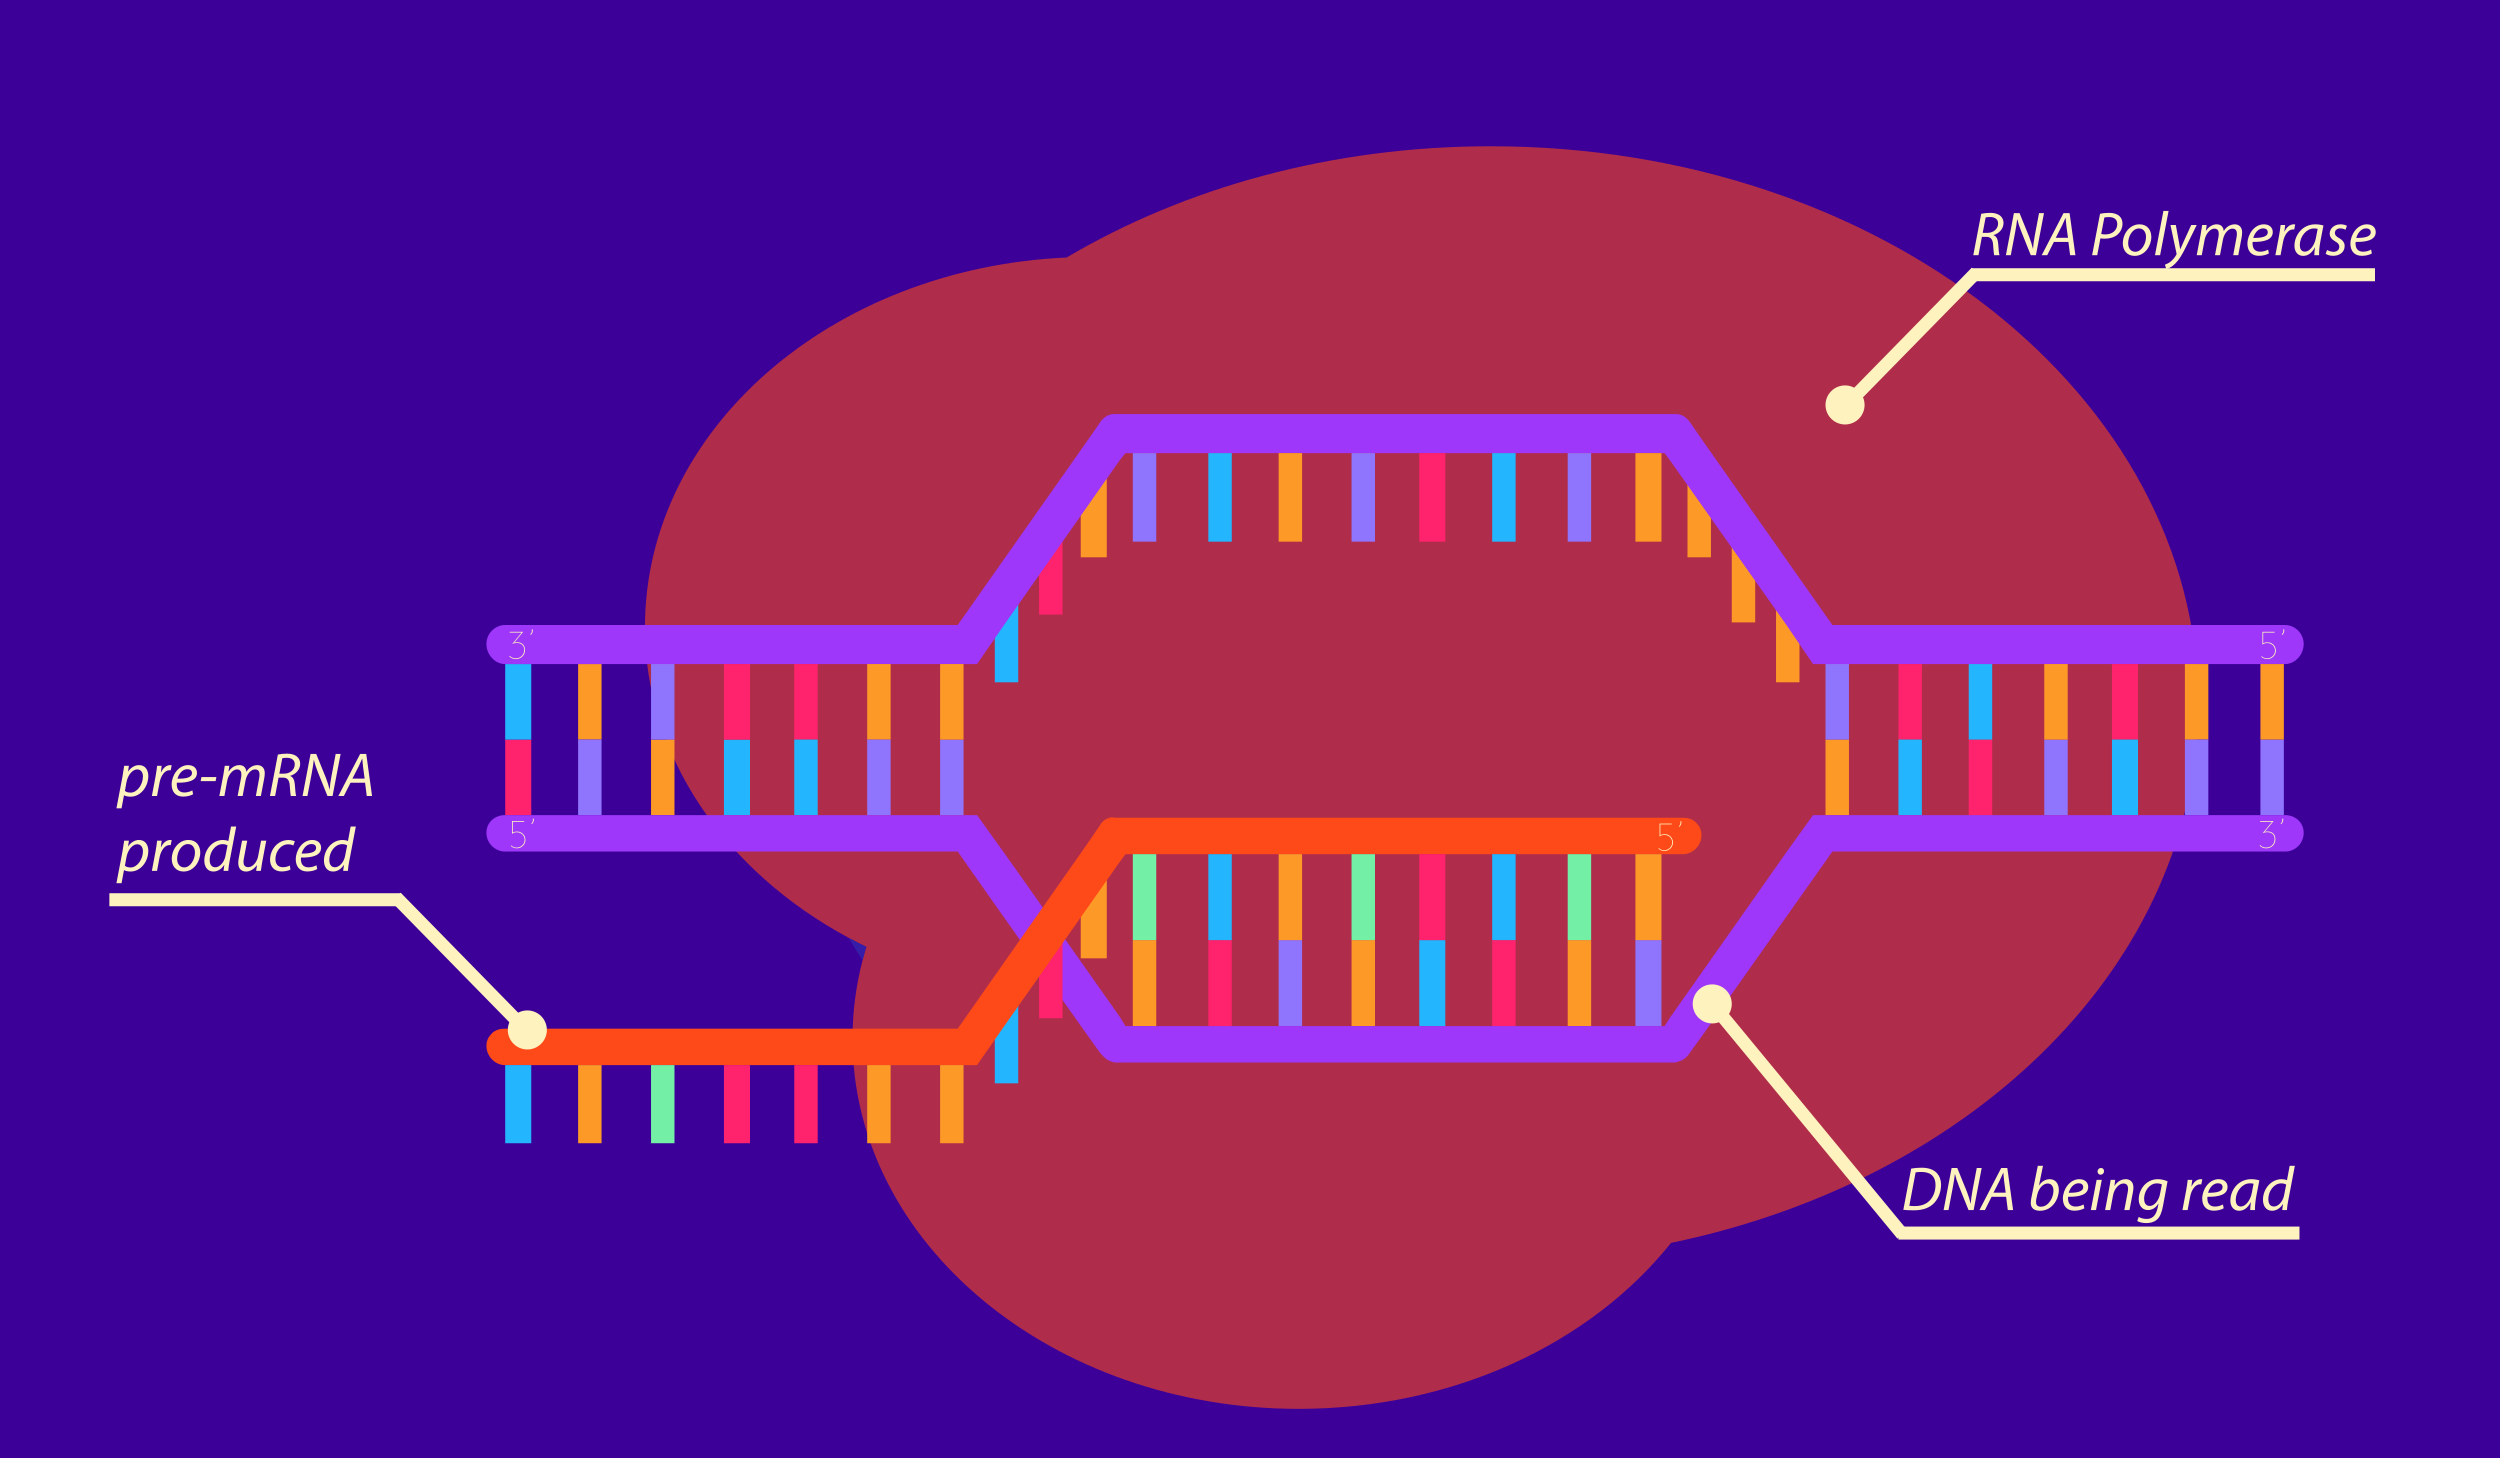<?xml version="1.0" encoding="utf-8"?>
<!-- Generator: Adobe Illustrator 16.0.0, SVG Export Plug-In . SVG Version: 6.00 Build 0)  -->
<!DOCTYPE svg PUBLIC "-//W3C//DTD SVG 1.1//EN" "http://www.w3.org/Graphics/SVG/1.1/DTD/svg11.dtd">
<svg version="1.1" xmlns="http://www.w3.org/2000/svg" xmlns:xlink="http://www.w3.org/1999/xlink" x="0px" y="0px" width="960px"
	 height="560px" viewBox="0 0 960 560" enable-background="new 0 0 960 560" xml:space="preserve">
<g id="BG">
	<rect fill="#3C0099" width="960" height="560"/>
</g>
<g id="RNA_Polymerase">
	<path opacity="0.6" fill="#FD4A18" d="M844.08,270.22c0,99.36-85.91,182.919-202.4,207.04C611,515.67,558.42,541,498.72,541
		c-94.64,0-171.35-63.63-171.35-142.13c0-10.34,1.33-20.42,3.86-30.13c0.45-1.73,0.94-3.45,1.46-5.15c-2.32-1.12-4.61-2.29-6.86-3.5
		c-47.05-25.34-78.16-69.3-78.16-119.29c0-75.88,71.67-137.86,161.92-141.92c45.38-26.83,101.76-42.72,162.851-42.72
		C722.47,56.16,844.08,152,844.08,270.22z"/>
	<path opacity="0.7" fill="#342AAD" d="M332.69,363.59c-0.52,1.7-1.01,3.42-1.46,5.15c-1.89-2.851-3.68-5.73-5.4-8.65
		C328.08,361.3,330.37,362.47,332.69,363.59z"/>
</g>
<g id="DNA">
	<rect x="382" y="232" fill="#23B5FE" width="9" height="30"/>
	<rect x="399" y="206" fill="#FF226C" width="9" height="30"/>
	<rect x="415" y="184" fill="#FD9927" width="10" height="30"/>
	<rect x="648" y="184" fill="#FD9927" width="9" height="30"/>
	<rect x="665" y="209" fill="#FD9927" width="9" height="30"/>
	<rect x="682" y="232" fill="#FD9927" width="9" height="30"/>
	<rect x="222" y="255" fill="#FD9927" width="9" height="29"/>
	<rect x="222" y="284" fill="#8F75FD" width="9" height="29"/>
	<rect x="194" y="284" fill="#FF226C" width="10" height="29"/>
	<rect x="194" y="255" fill="#23B5FE" width="10" height="29"/>
	<line fill="none" stroke="#000000" stroke-miterlimit="10" x1="583.792" y1="168.55" x2="583.792" y2="168.55"/>
	<path fill="#9E37F9" d="M884.617,247.332c0,3.96-3.202,7.668-7.162,7.668H696.213l-10.1-14.831l-44.745-63.264L639.21,174H432.192
		l-2.159,2.647l-44.745,63.738L375.189,255H193.947c-3.96,0-7.163-3.708-7.163-7.668c0-1.984,0.798-3.855,2.098-5.154
		c1.299-1.299,3.08-2.177,5.065-2.177h173.813l49.289-70.054l5.402-7.753c0.01,0,0.021-0.051,0.031-0.051
		c0.256-0.429,0.604-0.837,0.962-1.196c0.911-0.911,1.811-1.495,3.1-1.802c0.552-0.143,1.125-0.145,1.719-0.145h214.875
		c0.594,0,1.166-0.014,1.719,0.129c1.29,0.307,2.19,0.935,3.101,1.835c0.357,0.357,0.706,0.728,0.962,1.157
		c0.01,0,0.021,0.001,0.03,0.001l5.402,7.833L703.641,240h173.814c1.985,0,3.765,0.878,5.064,2.177
		C883.818,243.476,884.617,245.347,884.617,247.332z"/>
	<rect x="361" y="284" fill="#8F75FD" width="9" height="29"/>
	<rect x="361" y="255" fill="#FD9927" width="9" height="29"/>
	<rect x="333" y="255" fill="#FD9927" width="9" height="29"/>
	<rect x="333" y="284" fill="#8F75FD" width="9" height="29"/>
	<rect x="305" y="255" fill="#FF226C" width="9" height="29"/>
	<rect x="305" y="284" fill="#23B5FE" width="9" height="29"/>
	<rect x="278" y="284" fill="#23B5FE" width="10" height="29"/>
	<rect x="278" y="255" fill="#FF226C" width="10" height="29"/>
	<rect x="250" y="284" fill="#FD9927" width="9" height="29"/>
	<rect x="250" y="255" fill="#8F75FD" width="9" height="29"/>
	<rect x="729" y="255" fill="#FF226C" width="9" height="29"/>
	<rect x="729" y="284" fill="#23B5FE" width="9" height="29"/>
	<rect x="701" y="284" fill="#FD9927" width="9" height="29"/>
	<rect x="701" y="255" fill="#8F75FD" width="9" height="29"/>
	<rect x="868" y="284" fill="#8F75FD" width="9" height="29"/>
	<rect x="868" y="255" fill="#FD9927" width="9" height="29"/>
	<rect x="839" y="255" fill="#FD9927" width="9" height="29"/>
	<rect x="839" y="284" fill="#8F75FD" width="9" height="29"/>
	<rect x="811" y="255" fill="#FF226C" width="10" height="29"/>
	<rect x="811" y="284" fill="#23B5FE" width="10" height="29"/>
	<rect x="785" y="284" fill="#8F75FD" width="9" height="29"/>
	<rect x="785" y="255" fill="#FD9927" width="9" height="29"/>
	<rect x="756" y="284" fill="#FF226C" width="9" height="29"/>
	<rect x="756" y="255" fill="#23B5FE" width="9" height="29"/>
	<rect x="602" y="174" fill="#8F75FD" width="9" height="34"/>
	<rect x="628" y="174" fill="#FD9927" width="10" height="34"/>
	<rect x="573" y="174" fill="#23B5FE" width="9" height="34"/>
	<rect x="545" y="174" fill="#FF226C" width="10" height="34"/>
	<rect x="519" y="174" fill="#8F75FD" width="9" height="34"/>
	<rect x="491" y="174" fill="#FD9927" width="9" height="34"/>
	<rect x="464" y="174" fill="#23B5FE" width="9" height="34"/>
	<rect x="435" y="174" fill="#8F75FD" width="9" height="34"/>
	<rect x="602" y="361" fill="#FD9927" width="9" height="33"/>
	<rect x="628" y="361" fill="#8F75FD" width="10" height="33"/>
	<rect x="573" y="361" fill="#FF226C" width="9" height="33"/>
	<rect x="545" y="361" fill="#23B5FE" width="10" height="33"/>
	<rect x="519" y="361" fill="#FD9927" width="9" height="33"/>
	<rect x="491" y="361" fill="#8F75FD" width="9" height="33"/>
	<rect x="464" y="361" fill="#FF226C" width="9" height="33"/>
	<rect x="435" y="361" fill="#FD9927" width="9" height="33"/>
	<path fill="#9E37F9" d="M884.617,319.818c0,1.984-0.799,3.77-2.098,5.079c-1.3,1.299-3.079,2.103-5.064,2.103H703.641
		l-49.288,69.725l-5.402,7.455c-0.01,0-0.021,0.06-0.03,0.06c-0.256,0.43-0.604,0.89-0.962,1.257c-0.91,0.9-1.811,1.713-3.101,2.02
		c-0.553,0.143-1.125,0.484-1.719,0.484H428.264c-0.594,0-1.167-0.315-1.719-0.46c-1.289-0.307-2.189-1.222-3.1-2.132
		c-0.358-0.359-0.706-0.719-0.962-1.148c-0.01,0-0.021,0.061-0.031,0.061l-5.402-7.542l-34.186-48.285l-8.779-12.486L367.761,327
		H193.947c-1.985,0-3.766-0.848-5.065-2.146c-1.3-1.31-2.098-3.088-2.098-5.072c0-3.961,3.203-6.781,7.163-6.781h181.242
		l7.685,10.717l2.415,3.353l6.365,8.982l38.38,54.463l2.159,3.485H639.21l2.158-3.363l44.745-63.57l10.1-14.066h181.242
		C881.415,313,884.617,315.857,884.617,319.818z"/>
	<g>
		<path fill="#FFF2BE" d="M200.17,319.73c0.501,0.287,0.895,0.674,1.18,1.162c0.285,0.488,0.428,1.029,0.428,1.623
			c0,0.584-0.148,1.125-0.444,1.625c-0.297,0.498-0.701,0.894-1.213,1.186c-0.512,0.291-1.069,0.438-1.673,0.438
			c-0.431,0-0.849-0.08-1.253-0.238c-0.404-0.16-0.757-0.383-1.059-0.669l0.21-0.207c0.259,0.265,0.566,0.47,0.922,0.612
			c0.355,0.144,0.732,0.215,1.131,0.215c0.55,0,1.059-0.135,1.528-0.405s0.841-0.634,1.116-1.091
			c0.274-0.456,0.412-0.944,0.412-1.465c0-0.529-0.132-1.021-0.396-1.472c-0.264-0.451-0.628-0.807-1.091-1.066
			c-0.463-0.261-0.976-0.39-1.536-0.39c-0.356,0-0.693,0.059-1.011,0.174c-0.318,0.117-0.584,0.271-0.8,0.463h-0.016v-4.951h4.672
			v0.303h-4.365v4.091c0.205-0.106,0.453-0.193,0.744-0.263c0.291-0.068,0.571-0.104,0.841-0.104
			C199.111,319.301,199.668,319.443,200.17,319.73z"/>
		<path fill="#FFF2BE" d="M204.042,316.244c0.399-0.371,0.598-0.838,0.598-1.4c0-0.148-0.016-0.292-0.048-0.43l0.372-0.111
			c0.033,0.158,0.049,0.318,0.049,0.477c0,0.33-0.073,0.648-0.218,0.955c-0.146,0.309-0.348,0.574-0.606,0.797L204.042,316.244z"/>
	</g>
	<g>
		<path fill="#FFF2BE" d="M872.328,247.063c0.501,0.287,0.895,0.674,1.18,1.162c0.285,0.488,0.429,1.029,0.429,1.624
			c0,0.584-0.148,1.125-0.444,1.624c-0.297,0.499-0.701,0.894-1.213,1.186c-0.512,0.292-1.069,0.438-1.673,0.438
			c-0.431,0-0.849-0.08-1.253-0.239s-0.758-0.382-1.059-0.668l0.209-0.207c0.26,0.265,0.566,0.469,0.922,0.613
			c0.355,0.143,0.732,0.215,1.132,0.215c0.55,0,1.06-0.135,1.528-0.406c0.469-0.271,0.84-0.634,1.115-1.09
			c0.274-0.457,0.412-0.945,0.412-1.465c0-0.53-0.133-1.021-0.396-1.472s-0.627-0.807-1.091-1.066
			c-0.464-0.26-0.976-0.39-1.536-0.39c-0.355,0-0.692,0.059-1.01,0.175c-0.318,0.117-0.585,0.271-0.801,0.462h-0.016v-4.951h4.672
			v0.302h-4.365V247c0.205-0.106,0.453-0.193,0.744-0.263c0.291-0.069,0.57-0.104,0.84-0.104
			C871.27,246.634,871.826,246.777,872.328,247.063z"/>
		<path fill="#FFF2BE" d="M876.199,243.578c0.399-0.372,0.599-0.838,0.599-1.401c0-0.148-0.017-0.292-0.048-0.43l0.371-0.112
			c0.033,0.159,0.049,0.318,0.049,0.478c0,0.329-0.072,0.647-0.219,0.955c-0.145,0.308-0.348,0.573-0.605,0.796L876.199,243.578z"/>
	</g>
</g>
<g id="Pre-mRNA">
	<rect x="382" y="386" fill="#23B5FE" width="9" height="30"/>
	<rect x="399" y="361" fill="#FF226C" width="9" height="30"/>
	<rect x="415" y="338" fill="#FD9927" width="10" height="30"/>
	<path fill="#FD4A18" d="M653.371,320.668c0,3.959-3.203,7.332-7.163,7.332H432.192l-2.159,2.9l-44.745,63.607L375.189,409H193.947
		c-3.96,0-7.163-3.455-7.163-7.416c0-1.984,0.798-3.476,2.098-4.776c1.299-1.299,3.08-1.808,5.065-1.808h173.813l49.289-70.301
		l5.402-7.872c0.01,0,0.021-0.114,0.031-0.114c0.256-0.431,0.604-0.87,0.962-1.229c0.911-0.91,1.811-1.269,3.1-1.575
		c0.552-0.143,1.125,0.092,1.719,0.092h217.944c1.985,0,3.766,0.55,5.065,1.85C652.572,317.15,653.371,318.684,653.371,320.668z"/>
	<rect x="222" y="409" fill="#FD9927" width="9" height="30"/>
	<rect x="194" y="409" fill="#23B5FE" width="10" height="30"/>
	<rect x="361" y="409" fill="#FD9927" width="9" height="30"/>
	<rect x="333" y="409" fill="#FD9927" width="9" height="30"/>
	<rect x="305" y="409" fill="#FF226C" width="9" height="30"/>
	<rect x="278" y="409" fill="#FF226C" width="10" height="30"/>
	<rect x="250" y="409" fill="#73F0A6" width="9" height="30"/>
	<rect x="602" y="328" fill="#73F0A6" width="9" height="33"/>
	<rect x="628" y="328" fill="#FD9927" width="10" height="33"/>
	<rect x="573" y="328" fill="#23B5FE" width="9" height="33"/>
	<rect x="545" y="328" fill="#FF226C" width="10" height="33"/>
	<rect x="519" y="328" fill="#73F0A6" width="9" height="33"/>
	<rect x="491" y="328" fill="#FD9927" width="9" height="33"/>
	<rect x="464" y="328" fill="#23B5FE" width="9" height="33"/>
	<rect x="435" y="328" fill="#73F0A6" width="9" height="33"/>
</g>
<g id="Text">
	<line fill="none" stroke="#000000" stroke-miterlimit="10" x1="662.58" y1="453.004" x2="662.58" y2="453.004"/>
	<path fill="#FEF2BF" d="M665,385.5c0,4.143-3.357,7.5-7.5,7.5l0,0c-4.143,0-7.5-3.357-7.5-7.5l0,0c0-4.143,3.357-7.5,7.5-7.5l0,0
		C661.643,378,665,381.357,665,385.5L665,385.5z"/>
	<line fill="#342AAD" stroke="#FEF2BF" stroke-width="5" stroke-miterlimit="10" x1="657.5" y1="385.5" x2="730.542" y2="474.042"/>
	
		<line fill="#342AAD" stroke="#FEF2BF" stroke-width="5" stroke-miterlimit="10" x1="152.066" y1="344.543" x2="203.476" y2="397.03"/>
	<line fill="none" stroke="#FEF2BF" stroke-width="5" stroke-miterlimit="10" x1="729" y1="473.5" x2="883" y2="473.5"/>
	<line fill="none" stroke="#FEF2BF" stroke-width="5" stroke-miterlimit="10" x1="42" y1="345.5" x2="154" y2="345.5"/>
	<path fill="#FEF2BF" d="M701,155.5c0,4.143,3.357,7.5,7.5,7.5l0,0c4.143,0,7.5-3.357,7.5-7.5l0,0c0-4.143-3.357-7.5-7.5-7.5l0,0
		C704.357,148,701,151.357,701,155.5L701,155.5z"/>
	
		<line fill="#342AAD" stroke="#FEF2BF" stroke-width="5" stroke-miterlimit="10" x1="758.934" y1="104.543" x2="707.523" y2="157.03"/>
	<line fill="none" stroke="#FEF2BF" stroke-width="5" stroke-miterlimit="10" x1="912" y1="105.5" x2="757" y2="105.5"/>
	<g>
		<path fill="#FEF2BF" d="M733.896,448.735c1.222-0.216,2.587-0.336,4.001-0.336c2.707,0,4.743,0.767,5.94,2.156
			c0.863,0.91,1.51,2.348,1.533,4.384c0,2.923-1.174,5.821-3.258,7.595c-1.868,1.557-4.216,2.228-7.307,2.228
			c-1.413,0-2.875-0.071-3.929-0.191L733.896,448.735z M733.177,463.013c0.719,0.096,1.485,0.12,2.084,0.12
			c2.563,0,4.433-0.767,5.773-2.156c1.438-1.485,2.204-3.665,2.204-5.941c0-2.874-1.413-5.007-5.438-5.007
			c-0.719,0-1.605,0.048-2.204,0.168L733.177,463.013z"/>
		<path fill="#FEF2BF" d="M746.35,464.666l3.066-16.146h2.181l3.713,9.151c0.695,1.82,1.078,3.114,1.413,4.504l0.049-0.024
			c0.096-1.461,0.263-2.803,0.67-5.055l1.63-8.576h1.893l-3.091,16.146h-1.965l-3.665-9.127c-0.79-1.988-1.149-3.139-1.509-4.647
			l-0.072,0.023c-0.168,1.51-0.431,3.114-0.838,5.318l-1.605,8.433H746.35z"/>
		<path fill="#FEF2BF" d="M764.77,459.563l-2.563,5.103h-2.107l8.36-16.146h2.348l2.229,16.146h-2.037l-0.646-5.103H764.77z
			 M770.184,457.982l-0.623-4.672c-0.096-0.838-0.215-2.012-0.287-2.971h-0.048c-0.431,0.959-0.839,1.965-1.317,2.947l-2.42,4.695
			H770.184z"/>
		<path fill="#FEF2BF" d="M784.507,447.657l-1.533,7.522h0.048c1.029-1.558,2.515-2.372,4.072-2.372
			c2.539,0,3.498,2.108,3.498,4.168c0,3.546-2.563,7.954-7.211,7.954c-2.037,0-3.57-0.839-3.57-2.995
			c0-0.551,0.097-1.245,0.192-1.796l2.515-12.481H784.507z M781.991,460.187c-0.096,0.383-0.168,0.862-0.144,1.461
			c0,1.103,0.622,1.725,1.868,1.725c2.994,0,4.815-3.569,4.815-6.133c0-1.438-0.623-2.778-2.204-2.778
			c-1.725,0-3.498,1.772-4.072,4.504L781.991,460.187z"/>
		<path fill="#FEF2BF" d="M800.387,463.995c-0.862,0.503-2.275,0.91-3.833,0.91c-3.066,0-4.407-2.084-4.407-4.647
			c0-3.497,2.587-7.45,6.324-7.45c2.204,0,3.401,1.317,3.401,2.971c0,3.042-3.426,3.856-7.714,3.785
			c-0.096,0.503-0.023,1.581,0.239,2.204c0.456,1.03,1.39,1.557,2.588,1.557c1.365,0,2.396-0.431,3.114-0.814L800.387,463.995z
			 M798.183,454.365c-1.893,0-3.306,1.844-3.785,3.665c3.115,0.023,5.559-0.384,5.559-2.181
			C799.956,454.892,799.237,454.365,798.183,454.365z"/>
		<path fill="#FEF2BF" d="M802.877,464.666l2.228-11.595h1.988l-2.228,11.595H802.877z M805.464,449.837
			c0-0.767,0.6-1.342,1.317-1.342c0.719,0,1.174,0.527,1.174,1.246c-0.023,0.791-0.574,1.342-1.341,1.342
			C805.919,451.083,805.464,450.556,805.464,449.837z"/>
		<path fill="#FEF2BF" d="M808.361,464.666l1.557-8.217c0.264-1.294,0.407-2.42,0.552-3.378h1.772l-0.287,2.275h0.048
			c1.029-1.629,2.587-2.539,4.288-2.539c1.39,0,2.946,0.791,2.946,3.234c0,0.503-0.096,1.245-0.216,1.868l-1.293,6.756h-1.988
			l1.27-6.684c0.096-0.455,0.167-1.007,0.167-1.485c0-1.174-0.455-2.036-1.82-2.036c-1.413,0-3.426,1.7-3.953,4.575l-1.054,5.63
			H808.361z"/>
		<path fill="#FEF2BF" d="M821.271,467.301c0.694,0.432,1.844,0.767,3.066,0.767c1.94,0,3.474-1.006,4.168-4.144l0.383-1.726h-0.071
			c-1.006,1.653-2.42,2.468-4.024,2.468c-2.324,0-3.521-1.965-3.521-4.024c-0.024-3.929,2.874-7.834,7.354-7.834
			c1.341,0,2.803,0.384,3.713,0.814l-1.772,9.583c-0.479,2.443-1.126,4.145-2.348,5.174c-1.15,1.007-2.707,1.294-4.049,1.294
			c-1.414,0-2.731-0.335-3.474-0.814L821.271,467.301z M830.159,454.796c-0.359-0.168-1.078-0.383-1.917-0.383
			c-2.898,0-4.887,3.019-4.911,5.893c0,1.27,0.455,2.779,2.229,2.779c1.7,0,3.426-2.156,3.856-4.432L830.159,454.796z"/>
		<path fill="#FEF2BF" d="M838.062,464.666l1.413-7.475c0.288-1.509,0.479-3.042,0.6-4.12h1.748
			c-0.096,0.814-0.191,1.629-0.312,2.516h0.072c0.742-1.581,1.988-2.779,3.546-2.779c0.167,0,0.407,0.024,0.551,0.048l-0.384,1.965
			c-0.119-0.024-0.312-0.048-0.526-0.048c-1.726,0-3.259,2.084-3.762,4.791l-0.958,5.103H838.062z"/>
		<path fill="#FEF2BF" d="M853.895,463.995c-0.862,0.503-2.275,0.91-3.833,0.91c-3.066,0-4.407-2.084-4.407-4.647
			c0-3.497,2.587-7.45,6.324-7.45c2.204,0,3.401,1.317,3.401,2.971c0,3.042-3.426,3.856-7.714,3.785
			c-0.096,0.503-0.023,1.581,0.239,2.204c0.456,1.03,1.39,1.557,2.588,1.557c1.365,0,2.396-0.431,3.114-0.814L853.895,463.995z
			 M851.69,454.365c-1.893,0-3.306,1.844-3.785,3.665c3.115,0.023,5.559-0.384,5.559-2.181
			C853.464,454.892,852.745,454.365,851.69,454.365z"/>
		<path fill="#FEF2BF" d="M864.074,464.666c0-0.694,0.12-1.797,0.264-2.994h-0.048c-1.27,2.396-2.851,3.258-4.504,3.258
			c-2.036,0-3.33-1.629-3.33-3.833c0-4.024,2.971-8.289,8.025-8.289c1.103,0,2.324,0.191,3.114,0.455l-1.174,6.037
			c-0.383,2.013-0.551,4.072-0.503,5.366H864.074z M865.368,454.557c-0.287-0.072-0.719-0.168-1.39-0.168
			c-2.994,0-5.438,3.139-5.462,6.349c0,1.294,0.455,2.563,1.988,2.563c1.653,0,3.617-2.156,4.192-5.247L865.368,454.557z"/>
		<path fill="#FEF2BF" d="M881.225,447.657l-2.539,13.344c-0.239,1.197-0.431,2.539-0.503,3.665h-1.82l0.312-2.3h-0.049
			c-1.054,1.653-2.515,2.563-4.168,2.563c-2.252,0-3.474-1.845-3.474-4.217c0-4.12,3.066-7.905,7.163-7.905
			c0.742,0,1.557,0.168,2.061,0.407l1.029-5.558H881.225z M877.896,454.892c-0.407-0.264-1.078-0.479-1.917-0.479
			c-2.779,0-4.935,2.946-4.935,6.036c0,1.39,0.479,2.852,2.18,2.852c1.533,0,3.378-1.749,3.881-4.36L877.896,454.892z"/>
	</g>
	<g>
		<path fill="#FEF2BF" d="M760.785,82.093c0.982-0.216,2.323-0.359,3.521-0.359c1.605,0,2.994,0.384,3.857,1.174
			c0.742,0.647,1.197,1.581,1.197,2.684c0,2.348-1.797,4.097-3.833,4.671l-0.023,0.048c1.126,0.384,1.677,1.582,1.796,3.259
			c0.168,2.252,0.288,3.785,0.504,4.432h-2.061c-0.096-0.335-0.264-2.036-0.384-3.905c-0.119-2.203-0.934-3.138-2.539-3.138h-1.772
			L759.731,98h-1.989L760.785,82.093z M761.36,89.424h1.772c2.516,0,4.145-1.653,4.145-3.594c0-1.725-1.294-2.491-3.114-2.491
			c-0.791,0-1.317,0.071-1.677,0.168L761.36,89.424z"/>
		<path fill="#FEF2BF" d="M770.27,98l3.066-16.146h2.181l3.713,9.151c0.695,1.82,1.078,3.114,1.414,4.504l0.048-0.024
			c0.096-1.461,0.263-2.803,0.67-5.055l1.63-8.576h1.893L781.793,98h-1.965l-3.665-9.127c-0.79-1.988-1.149-3.139-1.509-4.647
			l-0.072,0.023c-0.168,1.51-0.431,3.114-0.839,5.318L772.139,98H770.27z"/>
		<path fill="#FEF2BF" d="M788.689,92.897L786.126,98h-2.107l8.36-16.146h2.348L796.955,98h-2.037l-0.646-5.103H788.689z
			 M794.104,91.316l-0.622-4.672c-0.097-0.838-0.216-2.012-0.288-2.971h-0.048c-0.432,0.959-0.839,1.965-1.317,2.947l-2.42,4.695
			H794.104z"/>
		<path fill="#FEF2BF" d="M806.414,82.093c0.91-0.216,2.18-0.359,3.497-0.359c1.558,0,3.043,0.384,3.953,1.246
			c0.767,0.719,1.174,1.653,1.174,2.923c0,1.82-0.886,3.33-1.94,4.216c-1.245,1.055-3.066,1.533-4.887,1.533
			c-0.599,0-1.15-0.048-1.653-0.119L805.336,98h-1.965L806.414,82.093z M806.869,89.854c0.575,0.12,1.03,0.168,1.605,0.168
			c2.73,0,4.552-1.701,4.552-3.977c0-1.917-1.366-2.684-3.211-2.684c-0.79,0-1.389,0.072-1.748,0.168L806.869,89.854z"/>
		<path fill="#FEF2BF" d="M826.104,90.98c0,3.57-2.539,7.283-6.42,7.283c-2.898,0-4.527-2.156-4.527-4.768
			c0-3.809,2.659-7.354,6.42-7.354C824.715,86.142,826.104,88.514,826.104,90.98z M817.216,93.425c0,1.892,1.03,3.258,2.731,3.258
			c2.348,0,4.12-3.019,4.12-5.726c0-1.342-0.623-3.234-2.707-3.234C818.869,87.723,817.192,90.766,817.216,93.425z"/>
		<path fill="#FEF2BF" d="M827.515,98l3.234-17.009h1.988L829.479,98H827.515z"/>
		<path fill="#FEF2BF" d="M835.515,86.405l1.15,6.253c0.264,1.317,0.407,2.18,0.526,3.042h0.048
			c0.312-0.742,0.647-1.558,1.246-2.827l2.946-6.468h2.108l-4.336,8.815c-1.246,2.516-2.42,4.552-4.001,6.085
			c-1.293,1.318-2.707,1.869-3.378,2.013l-0.479-1.701c0.503-0.191,1.342-0.503,2.132-1.126c0.767-0.599,1.605-1.533,2.228-2.659
			c0.097-0.191,0.097-0.335,0.072-0.526l-2.324-10.9H835.515z"/>
		<path fill="#FEF2BF" d="M843.538,98l1.557-8.217c0.24-1.294,0.407-2.42,0.527-3.378h1.749l-0.312,2.18h0.072
			c1.077-1.604,2.539-2.443,4.072-2.443c1.772,0,2.611,1.126,2.707,2.587c1.03-1.677,2.516-2.563,4.264-2.587
			c1.342,0,2.804,0.862,2.804,3.042c0,0.552-0.072,1.318-0.192,1.965L859.493,98h-1.94l1.245-6.684
			c0.096-0.432,0.168-1.03,0.168-1.51c0-1.222-0.455-2.012-1.749-2.012c-1.438,0-3.138,1.677-3.617,4.264L852.474,98h-1.916
			l1.293-6.804c0.096-0.503,0.144-0.958,0.144-1.413c0-0.982-0.263-1.988-1.725-1.988c-1.461,0-3.258,1.916-3.713,4.384L845.479,98
			H843.538z"/>
		<path fill="#FEF2BF" d="M871.252,97.329c-0.862,0.503-2.275,0.91-3.833,0.91c-3.066,0-4.407-2.084-4.407-4.647
			c0-3.497,2.587-7.45,6.324-7.45c2.204,0,3.401,1.317,3.401,2.971c0,3.042-3.426,3.856-7.714,3.785
			c-0.096,0.503-0.023,1.581,0.239,2.204c0.456,1.03,1.39,1.557,2.588,1.557c1.365,0,2.396-0.431,3.114-0.814L871.252,97.329z
			 M869.048,87.699c-1.893,0-3.306,1.844-3.785,3.665c3.115,0.023,5.559-0.384,5.559-2.181
			C870.821,88.226,870.103,87.699,869.048,87.699z"/>
		<path fill="#FEF2BF" d="M873.742,98l1.413-7.475c0.288-1.509,0.479-3.042,0.6-4.12h1.748c-0.096,0.814-0.191,1.629-0.312,2.516
			h0.072c0.742-1.581,1.988-2.779,3.546-2.779c0.167,0,0.407,0.024,0.551,0.048l-0.384,1.965c-0.119-0.024-0.312-0.048-0.526-0.048
			c-1.726,0-3.259,2.084-3.762,4.791L875.73,98H873.742z"/>
		<path fill="#FEF2BF" d="M888.688,98c0-0.694,0.12-1.797,0.264-2.994h-0.048c-1.27,2.396-2.851,3.258-4.504,3.258
			c-2.036,0-3.33-1.629-3.33-3.833c0-4.024,2.971-8.289,8.025-8.289c1.103,0,2.324,0.191,3.114,0.455l-1.174,6.037
			c-0.383,2.013-0.551,4.072-0.503,5.366H888.688z M889.982,87.891c-0.287-0.072-0.719-0.168-1.39-0.168
			c-2.994,0-5.438,3.139-5.462,6.349c0,1.294,0.455,2.563,1.988,2.563c1.653,0,3.617-2.156,4.192-5.247L889.982,87.891z"/>
		<path fill="#FEF2BF" d="M893.598,95.987c0.551,0.336,1.558,0.719,2.491,0.719c1.342,0,2.204-0.862,2.204-1.893
			c0-0.91-0.407-1.461-1.604-2.132c-1.342-0.742-2.085-1.772-2.085-2.946c0-2.036,1.749-3.594,4.192-3.594
			c1.055,0,1.988,0.287,2.42,0.575l-0.551,1.509c-0.407-0.239-1.15-0.526-2.013-0.526c-1.197,0-2.061,0.742-2.061,1.748
			c0,0.839,0.552,1.366,1.581,1.94c1.294,0.743,2.181,1.749,2.181,3.043c0,2.443-1.988,3.809-4.432,3.809
			c-1.246,0-2.349-0.383-2.875-0.79L893.598,95.987z"/>
		<path fill="#FEF2BF" d="M910.796,97.329c-0.862,0.503-2.275,0.91-3.833,0.91c-3.066,0-4.407-2.084-4.407-4.647
			c0-3.497,2.587-7.45,6.324-7.45c2.204,0,3.401,1.317,3.401,2.971c0,3.042-3.426,3.856-7.714,3.785
			c-0.096,0.503-0.023,1.581,0.239,2.204c0.456,1.03,1.39,1.557,2.588,1.557c1.365,0,2.396-0.431,3.114-0.814L910.796,97.329z
			 M908.592,87.699c-1.893,0-3.306,1.844-3.785,3.665c3.115,0.023,5.559-0.384,5.559-2.181
			C910.365,88.226,909.646,87.699,908.592,87.699z"/>
	</g>
	<g>
		<path fill="#FEF2BF" d="M44.71,310.403l2.324-12.218c0.24-1.39,0.479-2.946,0.647-4.12h1.821l-0.335,2.18h0.048
			c1.054-1.509,2.587-2.443,4.168-2.443c2.515,0,3.569,2.061,3.569,4.192c0,4.072-2.923,7.93-6.78,7.93
			c-1.246,0-2.06-0.264-2.515-0.527h-0.048l-0.935,5.007H44.71z M47.968,303.72c0.503,0.407,1.27,0.646,2.204,0.646
			c2.563,0,4.72-3.186,4.72-6.229c0-1.222-0.551-2.683-2.228-2.683c-1.557,0-3.521,1.797-4.121,5.03L47.968,303.72z"/>
		<path fill="#FEF2BF" d="M58.315,305.66l1.413-7.475c0.288-1.509,0.479-3.042,0.599-4.12h1.749
			c-0.096,0.814-0.192,1.629-0.312,2.516h0.072c0.743-1.581,1.988-2.779,3.545-2.779c0.168,0,0.407,0.024,0.551,0.048l-0.383,1.965
			c-0.12-0.024-0.312-0.048-0.527-0.048c-1.725,0-3.258,2.084-3.761,4.791l-0.958,5.103H58.315z"/>
		<path fill="#FEF2BF" d="M74.149,304.989c-0.863,0.503-2.276,0.91-3.833,0.91c-3.066,0-4.408-2.084-4.408-4.647
			c0-3.497,2.587-7.45,6.325-7.45c2.204,0,3.401,1.317,3.401,2.971c0,3.042-3.426,3.856-7.714,3.785
			c-0.096,0.503-0.024,1.581,0.24,2.204c0.455,1.03,1.39,1.557,2.587,1.557c1.365,0,2.396-0.431,3.114-0.814L74.149,304.989z
			 M71.945,295.359c-1.893,0-3.306,1.844-3.785,3.665c3.114,0.023,5.558-0.384,5.558-2.181
			C73.717,295.886,72.999,295.359,71.945,295.359z"/>
		<path fill="#FEF2BF" d="M83.082,298.401l-0.288,1.558h-5.75l0.312-1.558H83.082z"/>
		<path fill="#FEF2BF" d="M84.23,305.66l1.557-8.217c0.239-1.294,0.407-2.42,0.527-3.378h1.749l-0.312,2.18h0.072
			c1.078-1.604,2.54-2.443,4.073-2.443c1.772,0,2.611,1.126,2.707,2.587c1.03-1.677,2.515-2.563,4.264-2.587
			c1.341,0,2.803,0.862,2.803,3.042c0,0.552-0.072,1.318-0.191,1.965l-1.294,6.852h-1.94l1.246-6.684
			c0.096-0.432,0.167-1.03,0.167-1.51c0-1.222-0.455-2.012-1.749-2.012c-1.437,0-3.138,1.677-3.617,4.264l-1.126,5.941H91.25
			l1.293-6.804c0.096-0.503,0.144-0.958,0.144-1.413c0-0.982-0.264-1.988-1.725-1.988c-1.461,0-3.258,1.916-3.713,4.384
			l-1.078,5.821H84.23z"/>
		<path fill="#FEF2BF" d="M106.698,289.753c0.982-0.216,2.324-0.359,3.521-0.359c1.605,0,2.995,0.384,3.857,1.174
			c0.743,0.647,1.198,1.581,1.198,2.684c0,2.348-1.796,4.097-3.833,4.671l-0.024,0.048c1.126,0.384,1.677,1.582,1.797,3.259
			c0.167,2.252,0.288,3.785,0.503,4.432h-2.06c-0.096-0.335-0.264-2.036-0.383-3.905c-0.12-2.203-0.935-3.138-2.54-3.138h-1.772
			l-1.318,7.043h-1.988L106.698,289.753z M107.273,297.084h1.773c2.516,0,4.145-1.653,4.145-3.594c0-1.725-1.294-2.491-3.114-2.491
			c-0.791,0-1.318,0.071-1.677,0.168L107.273,297.084z"/>
		<path fill="#FEF2BF" d="M116.183,305.66l3.066-16.146h2.18l3.713,9.151c0.695,1.82,1.078,3.114,1.414,4.504l0.048-0.024
			c0.096-1.461,0.264-2.803,0.671-5.055l1.629-8.576h1.893l-3.09,16.146h-1.964l-3.666-9.127c-0.791-1.988-1.15-3.139-1.509-4.647
			l-0.072,0.023c-0.167,1.51-0.431,3.114-0.838,5.318l-1.605,8.433H116.183z"/>
		<path fill="#FEF2BF" d="M134.603,300.558l-2.563,5.103h-2.108l8.361-16.146h2.348l2.228,16.146h-2.036l-0.647-5.103H134.603z
			 M140.017,298.977l-0.623-4.672c-0.096-0.838-0.216-2.012-0.288-2.971h-0.048c-0.431,0.959-0.838,1.965-1.317,2.947l-2.42,4.695
			H140.017z"/>
		<path fill="#FEF2BF" d="M44.71,339.146l2.324-12.218c0.24-1.39,0.479-2.946,0.647-4.12h1.821l-0.335,2.18h0.048
			c1.054-1.509,2.587-2.443,4.168-2.443c2.515,0,3.569,2.061,3.569,4.192c0,4.072-2.923,7.93-6.78,7.93
			c-1.246,0-2.06-0.264-2.515-0.527h-0.048l-0.935,5.007H44.71z M47.968,332.463c0.503,0.407,1.27,0.646,2.204,0.646
			c2.563,0,4.72-3.186,4.72-6.229c0-1.222-0.551-2.683-2.228-2.683c-1.557,0-3.521,1.797-4.121,5.03L47.968,332.463z"/>
		<path fill="#FEF2BF" d="M58.315,334.403l1.413-7.475c0.288-1.509,0.479-3.042,0.599-4.12h1.749
			c-0.096,0.814-0.192,1.629-0.312,2.516h0.072c0.743-1.581,1.988-2.779,3.545-2.779c0.168,0,0.407,0.024,0.551,0.048l-0.383,1.965
			c-0.12-0.024-0.312-0.048-0.527-0.048c-1.725,0-3.258,2.084-3.761,4.791l-0.958,5.103H58.315z"/>
		<path fill="#FEF2BF" d="M76.904,327.384c0,3.569-2.54,7.283-6.42,7.283c-2.899,0-4.528-2.156-4.528-4.768
			c0-3.809,2.659-7.354,6.42-7.354C75.514,322.545,76.904,324.917,76.904,327.384z M68.016,329.828c0,1.893,1.03,3.258,2.731,3.258
			c2.348,0,4.12-3.019,4.12-5.726c0-1.342-0.623-3.234-2.707-3.234C69.669,324.126,67.992,327.169,68.016,329.828z"/>
		<path fill="#FEF2BF" d="M90.7,317.395l-2.54,13.344c-0.239,1.197-0.431,2.539-0.503,3.665h-1.821l0.312-2.3h-0.048
			c-1.054,1.653-2.516,2.563-4.168,2.563c-2.252,0-3.474-1.845-3.474-4.217c0-4.12,3.066-7.905,7.163-7.905
			c0.743,0,1.557,0.168,2.06,0.407l1.03-5.558H90.7z M87.37,324.629c-0.407-0.264-1.078-0.479-1.917-0.479
			c-2.779,0-4.935,2.946-4.935,6.037c0,1.389,0.479,2.851,2.18,2.851c1.533,0,3.378-1.749,3.881-4.36L87.37,324.629z"/>
		<path fill="#FEF2BF" d="M102.245,322.809l-1.557,8.217c-0.239,1.294-0.407,2.42-0.527,3.378h-1.797l0.312-2.18h-0.048
			c-1.03,1.509-2.563,2.443-4.097,2.443c-1.485,0-3.042-0.719-3.042-3.354c0-0.551,0.072-1.174,0.216-1.94l1.246-6.563h1.988
			l-1.222,6.468c-0.144,0.647-0.216,1.198-0.216,1.701c0,1.198,0.503,2.013,1.869,2.013c1.438,0,3.282-1.678,3.761-4.24l1.126-5.941
			H102.245z"/>
		<path fill="#FEF2BF" d="M111.514,333.948c-0.599,0.287-1.797,0.694-3.354,0.694c-2.995,0-4.456-2.012-4.456-4.479
			c0-3.953,2.923-7.594,7.091-7.594c1.078,0,2.06,0.311,2.419,0.503l-0.575,1.581c-0.456-0.216-1.102-0.432-1.965-0.432
			c-3.019,0-4.911,2.971-4.911,5.702c0,1.868,0.982,3.09,2.875,3.09c1.174,0,2.084-0.359,2.683-0.646L111.514,333.948z"/>
		<path fill="#FEF2BF" d="M121.813,333.732c-0.863,0.503-2.276,0.91-3.833,0.91c-3.066,0-4.408-2.084-4.408-4.647
			c0-3.497,2.587-7.45,6.325-7.45c2.204,0,3.401,1.317,3.401,2.971c0,3.042-3.426,3.856-7.714,3.785
			c-0.096,0.503-0.024,1.581,0.24,2.204c0.455,1.03,1.39,1.557,2.587,1.557c1.365,0,2.396-0.431,3.114-0.814L121.813,333.732z
			 M119.609,324.103c-1.893,0-3.306,1.844-3.785,3.665c3.114,0.023,5.558-0.384,5.558-2.18
			C121.381,324.629,120.663,324.103,119.609,324.103z"/>
		<path fill="#FEF2BF" d="M136.64,317.395l-2.54,13.344c-0.239,1.197-0.431,2.539-0.503,3.665h-1.821l0.312-2.3h-0.048
			c-1.054,1.653-2.516,2.563-4.168,2.563c-2.252,0-3.474-1.845-3.474-4.217c0-4.12,3.066-7.905,7.163-7.905
			c0.743,0,1.557,0.168,2.06,0.407l1.03-5.558H136.64z M133.31,324.629c-0.407-0.264-1.078-0.479-1.917-0.479
			c-2.779,0-4.935,2.946-4.935,6.037c0,1.389,0.479,2.851,2.18,2.851c1.533,0,3.378-1.749,3.881-4.36L133.31,324.629z"/>
	</g>
	<g>
		<path fill="#FFF2BE" d="M200.048,246.904c0.474,0.223,0.852,0.56,1.132,1.011c0.28,0.451,0.42,0.995,0.42,1.632
			c0,0.69-0.154,1.305-0.461,1.847c-0.307,0.541-0.738,0.96-1.293,1.257c-0.556,0.297-1.183,0.446-1.884,0.446
			c-0.474,0-0.919-0.093-1.333-0.279c-0.415-0.186-0.779-0.443-1.091-0.772l0.162-0.239c0.259,0.297,0.593,0.536,1.002,0.716
			c0.409,0.181,0.83,0.271,1.261,0.271c0.647,0,1.221-0.138,1.722-0.414c0.501-0.276,0.892-0.663,1.172-1.162
			c0.28-0.499,0.42-1.061,0.42-1.688c0-0.817-0.259-1.461-0.776-1.934c-0.517-0.472-1.212-0.708-2.085-0.708
			c-0.291,0-0.582,0.034-0.873,0.104c-0.291,0.069-0.534,0.162-0.728,0.278l-0.065-0.048l3.541-4.314h-4.559v-0.302h5.173
			l-3.443,4.155c0.302-0.096,0.636-0.144,1.002-0.144C199.046,246.586,199.574,246.682,200.048,246.904z"/>
		<path fill="#FFF2BE" d="M203.637,243.578c0.399-0.372,0.598-0.838,0.598-1.401c0-0.148-0.016-0.292-0.048-0.43l0.372-0.112
			c0.033,0.159,0.049,0.318,0.049,0.478c0,0.329-0.073,0.647-0.218,0.955c-0.146,0.308-0.348,0.573-0.606,0.796L203.637,243.578z"/>
	</g>
	<g>
		<path fill="#FFF2BE" d="M640.828,320.73c0.501,0.287,0.895,0.674,1.18,1.162s0.429,1.029,0.429,1.623
			c0,0.584-0.148,1.125-0.444,1.625c-0.297,0.498-0.701,0.894-1.213,1.186c-0.512,0.291-1.069,0.438-1.673,0.438
			c-0.431,0-0.849-0.08-1.253-0.238c-0.404-0.16-0.758-0.383-1.059-0.669l0.209-0.207c0.26,0.265,0.566,0.47,0.922,0.612
			c0.355,0.144,0.732,0.215,1.132,0.215c0.55,0,1.06-0.135,1.528-0.405s0.84-0.634,1.115-1.091c0.274-0.456,0.412-0.944,0.412-1.465
			c0-0.529-0.133-1.021-0.396-1.472s-0.627-0.807-1.091-1.066c-0.464-0.261-0.976-0.39-1.536-0.39c-0.355,0-0.692,0.059-1.01,0.174
			c-0.318,0.117-0.585,0.271-0.801,0.463h-0.016v-4.951h4.672v0.303h-4.365v4.091c0.205-0.106,0.453-0.193,0.744-0.263
			c0.291-0.068,0.57-0.104,0.84-0.104C639.77,320.301,640.326,320.443,640.828,320.73z"/>
		<path fill="#FFF2BE" d="M644.699,317.244c0.399-0.371,0.599-0.838,0.599-1.4c0-0.148-0.017-0.292-0.048-0.43l0.371-0.111
			c0.033,0.158,0.049,0.318,0.049,0.477c0,0.33-0.072,0.648-0.219,0.955c-0.145,0.309-0.348,0.574-0.605,0.797L644.699,317.244z"/>
	</g>
	<g>
		<path fill="#FFF2BE" d="M872.207,319.571c0.474,0.224,0.852,0.56,1.131,1.011c0.281,0.451,0.421,0.995,0.421,1.632
			c0,0.69-0.153,1.306-0.461,1.847s-0.738,0.961-1.293,1.258c-0.556,0.297-1.183,0.445-1.884,0.445
			c-0.475,0-0.919-0.094-1.334-0.279c-0.414-0.186-0.778-0.442-1.091-0.771l0.161-0.238c0.26,0.297,0.594,0.535,1.003,0.716
			s0.829,0.271,1.261,0.271c0.646,0,1.221-0.138,1.722-0.414c0.501-0.275,0.892-0.662,1.173-1.162
			c0.279-0.498,0.42-1.061,0.42-1.688c0-0.816-0.259-1.461-0.776-1.934c-0.517-0.472-1.212-0.708-2.085-0.708
			c-0.291,0-0.582,0.034-0.873,0.104s-0.533,0.161-0.728,0.278l-0.065-0.048l3.541-4.313h-4.559v-0.303h5.173l-3.443,4.154
			c0.302-0.096,0.636-0.143,1.003-0.143C871.205,319.253,871.732,319.349,872.207,319.571z"/>
		<path fill="#FFF2BE" d="M875.795,316.244c0.399-0.371,0.599-0.838,0.599-1.4c0-0.148-0.017-0.292-0.048-0.43l0.371-0.111
			c0.033,0.158,0.049,0.318,0.049,0.477c0,0.33-0.072,0.648-0.219,0.955c-0.145,0.309-0.348,0.574-0.605,0.797L875.795,316.244z"/>
	</g>
	<path fill="#FEF2BF" d="M210,395.5c0,4.143-3.358,7.5-7.5,7.5l0,0c-4.142,0-7.5-3.357-7.5-7.5l0,0c0-4.143,3.358-7.5,7.5-7.5l0,0
		C206.642,388,210,391.357,210,395.5L210,395.5z"/>
	<g>
	</g>
	<g>
	</g>
	<g>
	</g>
	<g>
	</g>
	<g>
	</g>
	<g>
	</g>
	<g>
	</g>
	<g>
	</g>
	<g>
	</g>
	<g>
	</g>
	<g>
	</g>
	<g>
	</g>
	<g>
	</g>
	<g>
	</g>
	<g>
	</g>
</g>
</svg>
